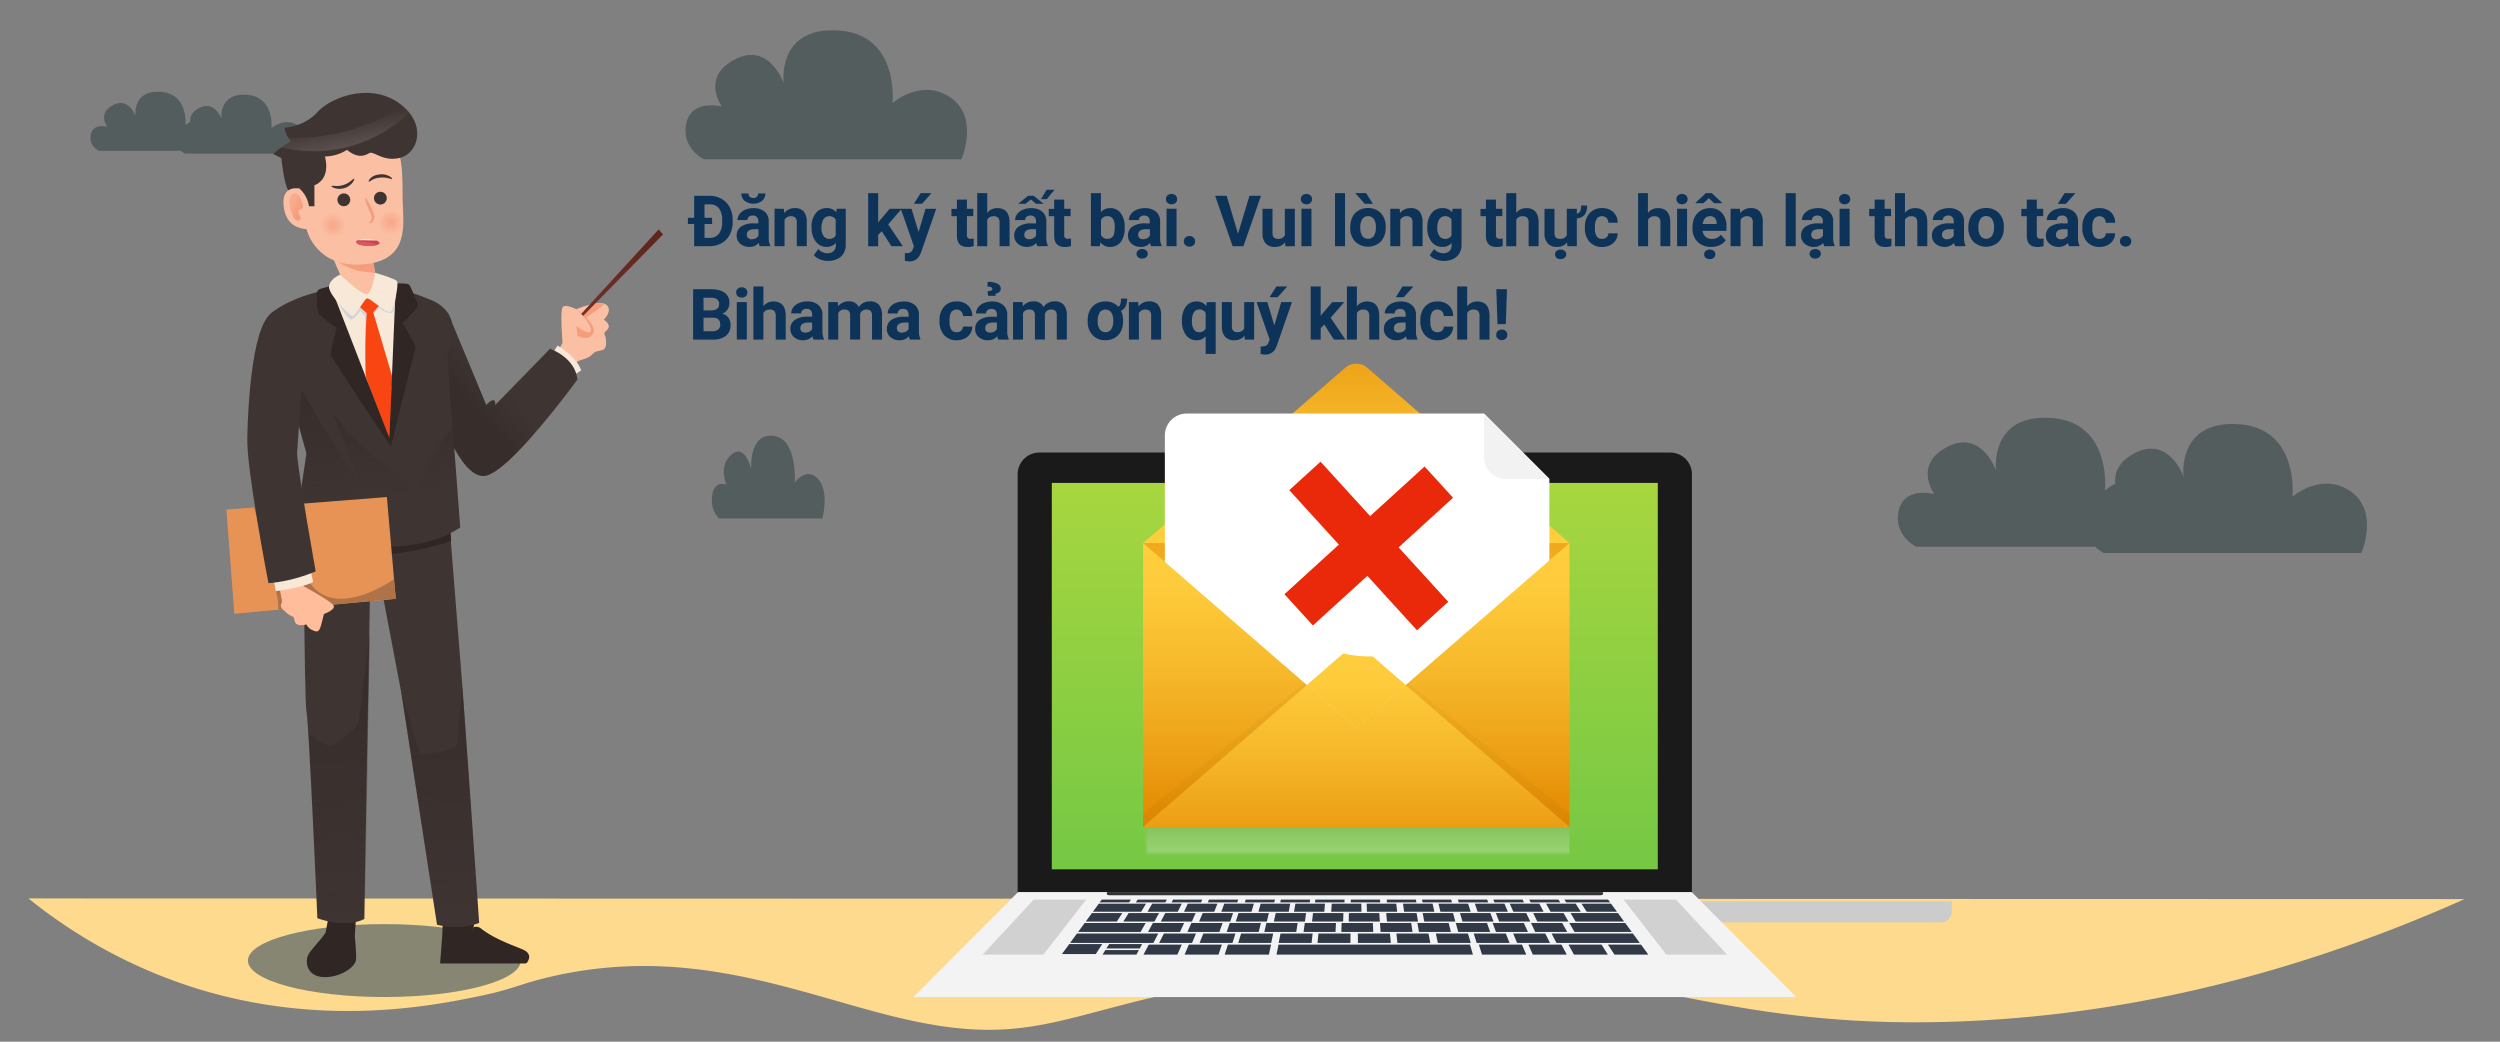 <svg xmlns="http://www.w3.org/2000/svg" xmlns:xlink="http://www.w3.org/1999/xlink" viewBox="0 0 1200 500"><rect x="0" y="0" width="1200" height="500" fill="#808080" stroke="none"/><defs><style>.cls-1{fill:url(#radial-gradient);}.cls-2{isolation:isolate;}.cls-3,.cls-6{fill:#0e3359;}.cls-4{fill:#feda8e;}.cls-5{fill:#545d5e;}.cls-26,.cls-6{opacity:0.5;}.cls-7{fill:#ccc;}.cls-8{fill:#d8d8d8;}.cls-9{fill:#1a1a1a;}.cls-10{fill:url(#åçûìßííûé_ãðàäèåíò_5);}.cls-11{fill:#f3f3f3;}.cls-12{fill:#d1d1d1;}.cls-13{fill:#313946;}.cls-14{fill:#333;}.cls-15{mask:url(#mask);}.cls-16{opacity:0.25;mix-blend-mode:multiply;fill:url(#linear-gradient);}.cls-17{fill:url(#îâûé_îáðàçåö_ãðàäèåíòà_25);}.cls-18{fill:url(#îâûé_îáðàçåö_ãðàäèåíòà_25-2);}.cls-19{fill:#fff;}.cls-20{fill:#f2f2f2;}.cls-21{fill:url(#îâûé_îáðàçåö_ãðàäèåíòà_25-3);}.cls-22{fill:url(#îâûé_îáðàçåö_ãðàäèåíòà_25-4);}.cls-23{fill:url(#îâûé_îáðàçåö_ãðàäèåíòà_25-5);}.cls-24{opacity:0.03;}.cls-25,.cls-26{fill:#f6af33;}.cls-25{opacity:0.4;}.cls-27{fill:#ea290a;}.cls-28{fill:#fbc0a4;}.cls-29{fill:#f8e8d8;}.cls-30{fill:#f69d7d;}.cls-31{fill:url(#linear-gradient-2);}.cls-32{fill:#3e3533;}.cls-33{fill:url(#linear-gradient-3);}.cls-34{fill:#302624;}.cls-35{fill:#330e00;}.cls-36{fill:url(#linear-gradient-4);}.cls-37{fill:url(#linear-gradient-5);}.cls-38{fill:#f84511;}.cls-39{fill:#cb4453;}.cls-40{fill:#dd5664;}.cls-41{fill:url(#radial-gradient-2);}.cls-42{fill:url(#radial-gradient-3);}.cls-43{fill:url(#linear-gradient-6);}.cls-44{fill:url(#linear-gradient-7);}.cls-45{fill:url(#linear-gradient-8);}.cls-46{fill:url(#linear-gradient-9);}.cls-47{fill:#e79355;}.cls-48{fill:#b07347;}.cls-49{fill:#ffbd9b;}</style><radialGradient id="radial-gradient" cx="1644.29" cy="21.3" r="21.27" gradientTransform="matrix(0, -4.74, 3.14, 0, 587.78, 8201.18)" gradientUnits="userSpaceOnUse"><stop offset="0" stop-color="#fff"/><stop offset="0.16" stop-color="#fcfcfc"/><stop offset="0.29" stop-color="#f2f2f2"/><stop offset="0.41" stop-color="#e1e1e1"/><stop offset="0.52" stop-color="#c9c9c9"/><stop offset="0.63" stop-color="#aaa"/><stop offset="0.74" stop-color="#848484"/><stop offset="0.84" stop-color="#575757"/><stop offset="0.94" stop-color="#242424"/><stop offset="1"/></radialGradient><linearGradient id="åçûìßííûé_ãðàäèåíò_5" x1="650.3" y1="233.72" x2="650.3" y2="640.46" gradientUnits="userSpaceOnUse"><stop offset="0" stop-color="#a7d63f"/><stop offset="0.07" stop-color="#9fd440"/><stop offset="1" stop-color="#39b54a"/></linearGradient><mask id="mask" x="548.67" y="389.11" width="207.16" height="39.85" maskUnits="userSpaceOnUse"><rect class="cls-1" x="642.98" y="297.47" width="21.04" height="204.63" transform="matrix(0, -1, 1, 0, 252.72, 1052.67)"/></mask><linearGradient id="linear-gradient" x1="500.8" y1="-244.18" x2="500.8" y2="-207.53" gradientTransform="translate(425.35 -87.9) rotate(89.91)" gradientUnits="userSpaceOnUse"><stop offset="0" stop-color="#71756f"/><stop offset="0.03" stop-color="#828680"/><stop offset="0.1" stop-color="#a3a6a2"/><stop offset="0.18" stop-color="#c0c2bf"/><stop offset="0.27" stop-color="#d7d8d7"/><stop offset="0.37" stop-color="#e9eae9"/><stop offset="0.49" stop-color="#f6f6f6"/><stop offset="0.65" stop-color="#fdfdfd"/><stop offset="1" stop-color="#fff"/></linearGradient><linearGradient id="îâûé_îáðàçåö_ãðàäèåíòà_25" x1="651.01" y1="391.41" x2="651.01" y2="183.8" gradientUnits="userSpaceOnUse"><stop offset="0" stop-color="#ffd03f"/><stop offset="0.2" stop-color="#fdca3a"/><stop offset="0.46" stop-color="#f6b82b"/><stop offset="0.77" stop-color="#eb9c12"/><stop offset="0.9" stop-color="#e58e06"/><stop offset="1" stop-color="#df8800"/></linearGradient><linearGradient id="îâûé_îáðàçåö_ãðàäèåíòà_25-2" x1="651.01" y1="267.71" x2="651.01" y2="132.28" xlink:href="#îâûé_îáðàçåö_ãðàäèåíòà_25"/><linearGradient id="îâûé_îáðàçåö_ãðàäèåíòà_25-3" x1="651.01" y1="255.32" x2="651.01" y2="401.72" xlink:href="#îâûé_îáðàçåö_ãðàäèåíòà_25"/><linearGradient id="îâûé_îáðàçåö_ãðàäèåíòà_25-4" x1="651.01" y1="304.84" x2="651.01" y2="428.22" xlink:href="#îâûé_îáðàçåö_ãðàäèåíòà_25"/><linearGradient id="îâûé_îáðàçåö_ãðàäèåíòà_25-5" x1="651.01" y1="304.84" x2="651.01" y2="428.22" xlink:href="#îâûé_îáðàçåö_ãðàäèåíòà_25"/><linearGradient id="linear-gradient-2" x1="1578.57" y1="130.86" x2="1617.83" y2="130.86" gradientTransform="matrix(-1, 0, 0, 1, 1896.81, 0)" gradientUnits="userSpaceOnUse"><stop offset="0" stop-color="#5c251c"/><stop offset="0.19" stop-color="#61271e"/><stop offset="1" stop-color="#722f27"/></linearGradient><linearGradient id="linear-gradient-3" x1="223.1" y1="191.23" x2="237.24" y2="179.18" gradientUnits="userSpaceOnUse"><stop offset="0" stop-color="#302624" stop-opacity="0.5"/><stop offset="0.24" stop-color="#302624" stop-opacity="0.36"/><stop offset="0.99" stop-color="#302624" stop-opacity="0"/></linearGradient><linearGradient id="linear-gradient-4" x1="175.67" y1="186.62" x2="180.66" y2="244.29" xlink:href="#linear-gradient-3"/><linearGradient id="linear-gradient-5" x1="179.02" y1="149" x2="201.27" y2="209.77" gradientUnits="userSpaceOnUse"><stop offset="0" stop-color="#cfd4d8"/><stop offset="0.33" stop-color="#cfd4d8" stop-opacity="0.63"/><stop offset="0.65" stop-color="#cfd4d8" stop-opacity="0.29"/><stop offset="0.88" stop-color="#cfd4d8" stop-opacity="0.08"/><stop offset="1" stop-color="#cfd4d8" stop-opacity="0"/></linearGradient><radialGradient id="radial-gradient-2" cx="-619.9" cy="167.05" r="6.16" gradientTransform="matrix(-1, 0, 0, 1, -460.13, -59.03)" gradientUnits="userSpaceOnUse"><stop offset="0" stop-color="#f69d7d" stop-opacity="0.7"/><stop offset="0.14" stop-color="#f69d7d" stop-opacity="0.63"/><stop offset="0.42" stop-color="#f69d7d" stop-opacity="0.44"/><stop offset="0.81" stop-color="#f69d7d" stop-opacity="0.15"/><stop offset="1" stop-color="#f69d7d" stop-opacity="0"/></radialGradient><radialGradient id="radial-gradient-3" cx="-647.77" cy="167.05" r="6.16" gradientTransform="matrix(-1, 0, 0, 1, -460.16, -60.28)" xlink:href="#radial-gradient-2"/><linearGradient id="linear-gradient-6" x1="-593.01" y1="100.69" x2="-588.41" y2="98.11" gradientTransform="matrix(-1, 0, 0, 1, -448.37, 0)" gradientUnits="userSpaceOnUse"><stop offset="0" stop-color="#f69d7d"/><stop offset="0.23" stop-color="#f69d7d" stop-opacity="0.93"/><stop offset="0.68" stop-color="#f69d7d" stop-opacity="0.75"/><stop offset="1" stop-color="#f69d7d" stop-opacity="0.6"/></linearGradient><linearGradient id="linear-gradient-7" x1="-323.45" y1="327.34" x2="-325.93" y2="453.23" gradientTransform="matrix(-1, 0, 0, 1, -113.38, 0)" xlink:href="#linear-gradient-3"/><linearGradient id="linear-gradient-8" x1="-276.03" y1="328.27" x2="-278.51" y2="454.17" gradientTransform="matrix(-1, 0, 0, 1, -113.38, 0)" xlink:href="#linear-gradient-3"/><linearGradient id="linear-gradient-9" x1="168.61" y1="76.46" x2="164.78" y2="57.62" gradientUnits="userSpaceOnUse"><stop offset="0" stop-color="#f8e8d8" stop-opacity="0.2"/><stop offset="0.41" stop-color="#f8e8d8" stop-opacity="0.13"/><stop offset="1" stop-color="#f8e8d8" stop-opacity="0"/></linearGradient></defs><title>mail</title><g class="cls-2"><g id="Layer_4" data-name="Layer 4"><path class="cls-3" d="M333.2,118.19V107.53h-3v-3h3V94h7.44a11.3,11.3,0,0,1,5.7,1.44,10,10,0,0,1,3.93,4.08,12.6,12.6,0,0,1,1.41,6v1.11a12.63,12.63,0,0,1-1.39,6,9.93,9.93,0,0,1-3.91,4.07,11.38,11.38,0,0,1-5.69,1.46Zm8.62-10.66h-3.64v6.66h2.41a5.39,5.39,0,0,0,4.5-2,8.79,8.79,0,0,0,1.54-5.57v-1.13A8.76,8.76,0,0,0,345.1,100a5.39,5.39,0,0,0-4.47-1.9h-2.46v6.44h3.64Z"/><path class="cls-3" d="M364.71,118.19a5.33,5.33,0,0,1-.48-1.61,5.81,5.81,0,0,1-4.53,1.94,6.38,6.38,0,0,1-4.37-1.53,4.91,4.91,0,0,1-1.73-3.85,5.08,5.08,0,0,1,2.12-4.38,10.45,10.45,0,0,1,6.12-1.54H364v-1a3,3,0,0,0-.64-2,2.51,2.51,0,0,0-2-.75,2.86,2.86,0,0,0-1.9.58,2,2,0,0,0-.69,1.59H354a4.82,4.82,0,0,1,1-2.89,6.37,6.37,0,0,1,2.72-2.08,9.92,9.92,0,0,1,4-.76,7.84,7.84,0,0,1,5.27,1.67,5.84,5.84,0,0,1,2,4.69V114a8.57,8.57,0,0,0,.71,3.87v.28Zm2.66-25.32a4.45,4.45,0,0,1-1.59,3.56,7.09,7.09,0,0,1-8.32,0,4.44,4.44,0,0,1-1.59-3.57h3.4a2.09,2.09,0,0,0,.62,1.62,2.44,2.44,0,0,0,1.72.57,2.39,2.39,0,0,0,1.69-.57,2.11,2.11,0,0,0,.61-1.62Zm-6.62,22a4.13,4.13,0,0,0,2-.47,3.11,3.11,0,0,0,1.33-1.27V110h-1.79q-3.6,0-3.83,2.49l0,.28a1.92,1.92,0,0,0,.63,1.48A2.45,2.45,0,0,0,360.74,114.85Z"/><path class="cls-3" d="M376.26,100.22l.15,2.08a6.27,6.27,0,0,1,5.16-2.41,5.21,5.21,0,0,1,4.25,1.68,7.83,7.83,0,0,1,1.43,5v11.6h-4.8V106.7a3.11,3.11,0,0,0-.66-2.22,3,3,0,0,0-2.21-.69,3.3,3.3,0,0,0-3,1.73v12.67h-4.8v-18Z"/><path class="cls-3" d="M389.51,109.07a10.52,10.52,0,0,1,2-6.66,6.37,6.37,0,0,1,5.3-2.52,5.59,5.59,0,0,1,4.6,2l.2-1.69h4.35v17.37a7.69,7.69,0,0,1-1.07,4.1,6.88,6.88,0,0,1-3,2.66,10.6,10.6,0,0,1-4.55.91,9.86,9.86,0,0,1-3.85-.79,6.84,6.84,0,0,1-2.84-2l2.13-2.92a5.62,5.62,0,0,0,4.35,2,4.11,4.11,0,0,0,3-1,3.83,3.83,0,0,0,1.06-2.9v-1a5.55,5.55,0,0,1-4.37,1.88,6.36,6.36,0,0,1-5.24-2.53,10.52,10.52,0,0,1-2-6.72Zm4.8.36a6.55,6.55,0,0,0,1,3.83,3.12,3.12,0,0,0,2.69,1.39,3.33,3.33,0,0,0,3.14-1.65v-7.57a3.32,3.32,0,0,0-3.1-1.65,3.13,3.13,0,0,0-2.71,1.41A7.38,7.38,0,0,0,394.31,109.43Z"/><path class="cls-3" d="M423.25,111l-1.73,1.73v5.48h-4.8V92.69h4.8v14.13l.93-1.2,4.6-5.4h5.76l-6.49,7.49,7.06,10.48h-5.51Z"/><path class="cls-3" d="M440.91,111.4l3.32-11.17h5.15L442.16,121l-.4.95a5.48,5.48,0,0,1-5.31,3.52,7.56,7.56,0,0,1-2.12-.32v-3.64l.73,0a4,4,0,0,0,2-.42,2.72,2.72,0,0,0,1.05-1.38l.56-1.48-6.29-18h5.16Zm1-18.71h5.23l-4.6,5.15h-3.9Z"/><path class="cls-3" d="M464.12,95.81v4.42h3.07v3.52h-3.07v9a2.14,2.14,0,0,0,.38,1.43,1.92,1.92,0,0,0,1.46.43,7.59,7.59,0,0,0,1.41-.12v3.64a9.86,9.86,0,0,1-2.91.43q-5,0-5.15-5.1v-9.68H456.7v-3.52h2.62V95.81Z"/><path class="cls-3" d="M473.87,102.18a6,6,0,0,1,4.8-2.29q5.84,0,5.93,6.79v11.5h-4.8V106.82a3.34,3.34,0,0,0-.66-2.28,2.85,2.85,0,0,0-2.21-.74,3.27,3.27,0,0,0-3.05,1.63v12.77h-4.8V92.69h4.8Z"/><path class="cls-3" d="M497.94,118.19a5.31,5.31,0,0,1-.48-1.61,5.81,5.81,0,0,1-4.53,1.94,6.38,6.38,0,0,1-4.37-1.53,4.91,4.91,0,0,1-1.73-3.85,5.08,5.08,0,0,1,2.12-4.38,10.45,10.45,0,0,1,6.12-1.54h2.21v-1a3,3,0,0,0-.64-2,2.51,2.51,0,0,0-2-.75,2.87,2.87,0,0,0-1.9.58,2,2,0,0,0-.69,1.59h-4.8a4.82,4.82,0,0,1,1-2.89,6.37,6.37,0,0,1,2.72-2.08,9.92,9.92,0,0,1,4-.76,7.84,7.84,0,0,1,5.27,1.67,5.84,5.84,0,0,1,2,4.69V114a8.58,8.58,0,0,0,.71,3.87v.28ZM493.46,94h2.71l4.73,3.81h-3.59l-2.51-2.09-2.51,2.09h-3.57Zm.51,20.83a4.13,4.13,0,0,0,2-.47,3.11,3.11,0,0,0,1.33-1.27V110h-1.79q-3.6,0-3.83,2.49l0,.28a1.92,1.92,0,0,0,.63,1.48A2.45,2.45,0,0,0,494,114.85Zm8.4-23.76h3.83l-3.77,4.52h-2.77Z"/><path class="cls-3" d="M510.82,95.81v4.42h3.07v3.52h-3.07v9a2.14,2.14,0,0,0,.38,1.43,1.92,1.92,0,0,0,1.46.43,7.59,7.59,0,0,0,1.41-.12v3.64a9.86,9.86,0,0,1-2.91.43q-5,0-5.15-5.1v-9.68H503.4v-3.52H506V95.81Z"/><path class="cls-3" d="M539.86,109.37A10.88,10.88,0,0,1,538,116.1a6.1,6.1,0,0,1-5.15,2.42,5.61,5.61,0,0,1-4.67-2.24l-.22,1.91h-4.32V92.69h4.8v9.15a5.46,5.46,0,0,1,4.37-1.94,6.16,6.16,0,0,1,5.16,2.42,10.9,10.9,0,0,1,1.87,6.8Zm-4.8-.35a7.15,7.15,0,0,0-.86-4,2.92,2.92,0,0,0-2.57-1.25,3.17,3.17,0,0,0-3.15,1.88v7.09a3.21,3.21,0,0,0,3.19,1.89,3,3,0,0,0,3.05-2.29A11.82,11.82,0,0,0,535.06,109Z"/><path class="cls-3" d="M552.55,118.19a5.31,5.31,0,0,1-.48-1.61,5.81,5.81,0,0,1-4.53,1.94,6.38,6.38,0,0,1-4.37-1.53,4.91,4.91,0,0,1-1.73-3.85,5.08,5.08,0,0,1,2.12-4.38,10.45,10.45,0,0,1,6.12-1.54h2.21v-1a3,3,0,0,0-.64-2,2.51,2.51,0,0,0-2-.75,2.87,2.87,0,0,0-1.9.58,2,2,0,0,0-.69,1.59h-4.8a4.82,4.82,0,0,1,1-2.89,6.37,6.37,0,0,1,2.72-2.08,9.92,9.92,0,0,1,4-.76,7.84,7.84,0,0,1,5.27,1.67,5.84,5.84,0,0,1,2,4.69V114a8.58,8.58,0,0,0,.71,3.87v.28Zm-7,3.62a2.08,2.08,0,0,1,.75-1.64,3.21,3.21,0,0,1,3.87,0,2.08,2.08,0,0,1,.75,1.64,2.12,2.12,0,0,1-.74,1.64,2.81,2.81,0,0,1-2,.66,2.78,2.78,0,0,1-1.94-.66A2.13,2.13,0,0,1,545.51,121.81Zm3.07-7a4.13,4.13,0,0,0,2-.47,3.11,3.11,0,0,0,1.33-1.27V110h-1.79q-3.6,0-3.83,2.49l0,.28a1.92,1.92,0,0,0,.63,1.48A2.45,2.45,0,0,0,548.58,114.85Z"/><path class="cls-3" d="M559.65,95.58a2.37,2.37,0,0,1,.72-1.78,3.11,3.11,0,0,1,3.93,0,2.53,2.53,0,0,1,0,3.57,3.08,3.08,0,0,1-3.9,0A2.35,2.35,0,0,1,559.65,95.58Zm5.1,22.61h-4.81v-18h4.81Z"/><path class="cls-3" d="M568.27,115.83A2.42,2.42,0,0,1,569,114a3,3,0,0,1,3.88,0,2.41,2.41,0,0,1,.77,1.86,2.38,2.38,0,0,1-.76,1.83,3.05,3.05,0,0,1-3.9,0A2.38,2.38,0,0,1,568.27,115.83Z"/><path class="cls-3" d="M594.25,112.19,599.73,94h5.54l-8.42,24.17h-5.2L583.28,94h5.53Z"/><path class="cls-3" d="M616.85,116.36a6,6,0,0,1-4.91,2.16,5.67,5.67,0,0,1-4.41-1.66A7.08,7.08,0,0,1,606,112V100.22h4.8v11.62q0,2.81,2.56,2.81a3.46,3.46,0,0,0,3.35-1.7V100.22h4.81v18H617Z"/><path class="cls-3" d="M624.4,95.58a2.37,2.37,0,0,1,.72-1.78,3.11,3.11,0,0,1,3.93,0,2.53,2.53,0,0,1,0,3.57,3.08,3.08,0,0,1-3.9,0A2.35,2.35,0,0,1,624.4,95.58Zm5.1,22.61h-4.81v-18h4.81Z"/><path class="cls-3" d="M645.62,118.19h-4.81V92.69h4.81Z"/><path class="cls-3" d="M648.14,109a10.65,10.65,0,0,1,1-4.76,7.54,7.54,0,0,1,3-3.24,8.65,8.65,0,0,1,4.49-1.15,8.18,8.18,0,0,1,5.93,2.22,8.93,8.93,0,0,1,2.57,6l0,1.23a9.39,9.39,0,0,1-2.31,6.63,8.94,8.94,0,0,1-12.39,0,9.55,9.55,0,0,1-2.32-6.77ZM659,97.83h-3.93l-4.58-5.15h5.23Zm-6.06,11.55a6.72,6.72,0,0,0,1,3.92,3.46,3.46,0,0,0,5.48,0,7.35,7.35,0,0,0,1-4.28,6.65,6.65,0,0,0-1-3.89,3.18,3.18,0,0,0-2.76-1.38,3.13,3.13,0,0,0-2.72,1.37A7.47,7.47,0,0,0,652.94,109.38Z"/><path class="cls-3" d="M671.85,100.22l.15,2.08a6.27,6.27,0,0,1,5.16-2.41,5.21,5.21,0,0,1,4.25,1.68,7.83,7.83,0,0,1,1.43,5v11.6H678V106.7a3.11,3.11,0,0,0-.66-2.22,3,3,0,0,0-2.21-.69,3.3,3.3,0,0,0-3,1.73v12.67h-4.8v-18Z"/><path class="cls-3" d="M685.1,109.07a10.52,10.52,0,0,1,2-6.66,6.37,6.37,0,0,1,5.3-2.52,5.59,5.59,0,0,1,4.6,2l.2-1.69h4.35v17.37a7.69,7.69,0,0,1-1.07,4.1,6.88,6.88,0,0,1-3,2.66,10.6,10.6,0,0,1-4.55.91,9.86,9.86,0,0,1-3.85-.79,6.84,6.84,0,0,1-2.84-2l2.13-2.92a5.62,5.62,0,0,0,4.35,2,4.11,4.11,0,0,0,3-1,3.83,3.83,0,0,0,1.06-2.9v-1a5.55,5.55,0,0,1-4.37,1.88A6.36,6.36,0,0,1,687.1,116a10.52,10.52,0,0,1-2-6.72Zm4.8.36a6.55,6.55,0,0,0,1,3.83,3.12,3.12,0,0,0,2.69,1.39,3.33,3.33,0,0,0,3.14-1.65v-7.57a3.32,3.32,0,0,0-3.1-1.65,3.13,3.13,0,0,0-2.71,1.41A7.38,7.38,0,0,0,689.9,109.43Z"/><path class="cls-3" d="M718.06,95.81v4.42h3.07v3.52h-3.07v9a2.14,2.14,0,0,0,.38,1.43,1.92,1.92,0,0,0,1.46.43,7.59,7.59,0,0,0,1.41-.12v3.64a9.86,9.86,0,0,1-2.91.43q-5,0-5.15-5.1v-9.68h-2.62v-3.52h2.62V95.81Z"/><path class="cls-3" d="M727.8,102.18a6,6,0,0,1,4.8-2.29q5.84,0,5.93,6.79v11.5h-4.8V106.82a3.34,3.34,0,0,0-.66-2.28,2.85,2.85,0,0,0-2.21-.74,3.27,3.27,0,0,0-3.05,1.63v12.77H723V92.69h4.8Z"/><path class="cls-3" d="M761.79,98.65a7,7,0,0,1-1.19,4.47,5.29,5.29,0,0,1-3.73,1.72v13.35h-4.52l-.13-1.83a6,6,0,0,1-4.91,2.16,5.67,5.67,0,0,1-4.41-1.66,7.08,7.08,0,0,1-1.55-4.86V100.22h4.8v11.62q0,2.81,2.56,2.81a3.46,3.46,0,0,0,3.35-1.7V100.22h4.81v2.31a2.29,2.29,0,0,0,1.58-1,6.18,6.18,0,0,0,.46-2.86Zm-15.37,23.42a2.08,2.08,0,0,1,.75-1.64,3.21,3.21,0,0,1,3.87,0,2.08,2.08,0,0,1,.75,1.64,2.12,2.12,0,0,1-.74,1.64,2.81,2.81,0,0,1-2,.66,2.78,2.78,0,0,1-1.94-.66A2.13,2.13,0,0,1,746.41,122.07Z"/><path class="cls-3" d="M769,114.65a3.15,3.15,0,0,0,2.16-.73A2.56,2.56,0,0,0,772,112h4.5a6.15,6.15,0,0,1-1,3.35,6.57,6.57,0,0,1-2.68,2.36,8.39,8.39,0,0,1-3.76.84,7.8,7.8,0,0,1-6.08-2.45,9.69,9.69,0,0,1-2.22-6.77V109a9.58,9.58,0,0,1,2.21-6.62A7.71,7.71,0,0,1,769,99.89a7.56,7.56,0,0,1,5.4,1.92,6.79,6.79,0,0,1,2.07,5.1H772a3.29,3.29,0,0,0-.86-2.28,3.21,3.21,0,0,0-4.72.35,7.09,7.09,0,0,0-.85,4v.5a7.17,7.17,0,0,0,.85,4A2.92,2.92,0,0,0,769,114.65Z"/><path class="cls-3" d="M791,102.18a6,6,0,0,1,4.8-2.29q5.84,0,5.93,6.79v11.5H797V106.82a3.34,3.34,0,0,0-.66-2.28,2.85,2.85,0,0,0-2.21-.74,3.27,3.27,0,0,0-3.05,1.63v12.77h-4.8V92.69H791Z"/><path class="cls-3" d="M804.67,95.58a2.37,2.37,0,0,1,.72-1.78,3.11,3.11,0,0,1,3.93,0,2.53,2.53,0,0,1,0,3.57,3.08,3.08,0,0,1-3.9,0A2.35,2.35,0,0,1,804.67,95.58Zm5.1,22.61H805v-18h4.81Z"/><path class="cls-3" d="M821.31,118.52a8.82,8.82,0,0,1-6.43-2.42,8.61,8.61,0,0,1-2.48-6.46v-.46a10.85,10.85,0,0,1,1-4.84,7.67,7.67,0,0,1,3-3.29,8.31,8.31,0,0,1,4.37-1.15,7.45,7.45,0,0,1,5.8,2.32,9.44,9.44,0,0,1,2.12,6.59v2H817.25a4.45,4.45,0,0,0,1.4,2.82,4.23,4.23,0,0,0,3,1.06,5.18,5.18,0,0,0,4.33-2l2.36,2.64a7.21,7.21,0,0,1-2.92,2.38A9.6,9.6,0,0,1,821.31,118.52Zm5.3-21.19v.2h-3.82l-2.56-2.41-2.56,2.41h-3.75v-.27l4.91-4.57h2.79Zm-5.84,6.43a3,3,0,0,0-2.32,1,5,5,0,0,0-1.14,2.77H824v-.38a3.57,3.57,0,0,0-.86-2.48A3.09,3.09,0,0,0,820.76,103.76ZM818,122.07a2.08,2.08,0,0,1,.75-1.64,3.21,3.21,0,0,1,3.87,0,2.08,2.08,0,0,1,.75,1.64,2.12,2.12,0,0,1-.74,1.64,2.81,2.81,0,0,1-2,.66,2.78,2.78,0,0,1-1.94-.66A2.13,2.13,0,0,1,818,122.07Z"/><path class="cls-3" d="M835.15,100.22l.15,2.08a6.27,6.27,0,0,1,5.16-2.41,5.21,5.21,0,0,1,4.25,1.68,7.83,7.83,0,0,1,1.43,5v11.6h-4.8V106.7a3.11,3.11,0,0,0-.66-2.22,3,3,0,0,0-2.21-.69,3.3,3.3,0,0,0-3,1.73v12.67h-4.8v-18Z"/><path class="cls-3" d="M861.95,118.19h-4.81V92.69h4.81Z"/><path class="cls-3" d="M875.63,118.19a5.31,5.31,0,0,1-.48-1.61,5.81,5.81,0,0,1-4.53,1.94,6.38,6.38,0,0,1-4.37-1.53,4.91,4.91,0,0,1-1.73-3.85,5.08,5.08,0,0,1,2.12-4.38,10.45,10.45,0,0,1,6.12-1.54h2.21v-1a3,3,0,0,0-.64-2,2.51,2.51,0,0,0-2-.75,2.87,2.87,0,0,0-1.9.58,2,2,0,0,0-.69,1.59h-4.8a4.82,4.82,0,0,1,1-2.89,6.37,6.37,0,0,1,2.72-2.08,9.92,9.92,0,0,1,4-.76,7.84,7.84,0,0,1,5.27,1.67,5.84,5.84,0,0,1,2,4.69V114a8.58,8.58,0,0,0,.71,3.87v.28Zm-7,3.62a2.08,2.08,0,0,1,.75-1.64,3.21,3.21,0,0,1,3.87,0,2.08,2.08,0,0,1,.75,1.64,2.12,2.12,0,0,1-.74,1.64,2.81,2.81,0,0,1-2,.66,2.78,2.78,0,0,1-1.94-.66A2.13,2.13,0,0,1,868.59,121.81Zm3.07-7a4.13,4.13,0,0,0,2-.47,3.11,3.11,0,0,0,1.33-1.27V110h-1.79q-3.6,0-3.83,2.49l0,.28a1.92,1.92,0,0,0,.63,1.48A2.45,2.45,0,0,0,871.66,114.85Z"/><path class="cls-3" d="M882.74,95.58a2.37,2.37,0,0,1,.72-1.78,3.11,3.11,0,0,1,3.93,0,2.53,2.53,0,0,1,0,3.57,3.08,3.08,0,0,1-3.9,0A2.35,2.35,0,0,1,882.74,95.58Zm5.1,22.61H883v-18h4.81Z"/><path class="cls-3" d="M904.63,95.81v4.42h3.07v3.52h-3.07v9a2.14,2.14,0,0,0,.38,1.43,1.92,1.92,0,0,0,1.46.43,7.59,7.59,0,0,0,1.41-.12v3.64a9.86,9.86,0,0,1-2.91.43q-5,0-5.15-5.1v-9.68h-2.62v-3.52h2.62V95.81Z"/><path class="cls-3" d="M914.38,102.18a6,6,0,0,1,4.8-2.29q5.84,0,5.93,6.79v11.5h-4.8V106.82a3.34,3.34,0,0,0-.66-2.28,2.85,2.85,0,0,0-2.21-.74,3.27,3.27,0,0,0-3.05,1.63v12.77h-4.8V92.69h4.8Z"/><path class="cls-3" d="M938.45,118.19a5.31,5.31,0,0,1-.48-1.61,5.81,5.81,0,0,1-4.53,1.94,6.38,6.38,0,0,1-4.37-1.53,4.91,4.91,0,0,1-1.73-3.85,5.08,5.08,0,0,1,2.12-4.38,10.45,10.45,0,0,1,6.12-1.54h2.21v-1a3,3,0,0,0-.64-2,2.51,2.51,0,0,0-2-.75,2.87,2.87,0,0,0-1.9.58,2,2,0,0,0-.69,1.59h-4.8a4.82,4.82,0,0,1,1-2.89,6.37,6.37,0,0,1,2.72-2.08,9.92,9.92,0,0,1,4-.76,7.84,7.84,0,0,1,5.27,1.67,5.84,5.84,0,0,1,2,4.69V114a8.58,8.58,0,0,0,.71,3.87v.28Zm-4-3.34a4.13,4.13,0,0,0,2-.47,3.11,3.11,0,0,0,1.33-1.27V110H936q-3.6,0-3.83,2.49l0,.28a1.92,1.92,0,0,0,.63,1.48A2.45,2.45,0,0,0,934.48,114.85Z"/><path class="cls-3" d="M944.84,109a10.65,10.65,0,0,1,1-4.76,7.54,7.54,0,0,1,3-3.24,8.65,8.65,0,0,1,4.49-1.15,8.18,8.18,0,0,1,5.93,2.22,8.93,8.93,0,0,1,2.57,6l0,1.23a9.39,9.39,0,0,1-2.31,6.63,8.94,8.94,0,0,1-12.39,0,9.55,9.55,0,0,1-2.32-6.77Zm4.8.34a6.72,6.72,0,0,0,1,3.92,3.46,3.46,0,0,0,5.48,0,7.35,7.35,0,0,0,1-4.28,6.65,6.65,0,0,0-1-3.89,3.18,3.18,0,0,0-2.76-1.38,3.13,3.13,0,0,0-2.72,1.37A7.47,7.47,0,0,0,949.64,109.38Z"/><path class="cls-3" d="M977.67,95.81v4.42h3.07v3.52h-3.07v9a2.14,2.14,0,0,0,.38,1.43,1.92,1.92,0,0,0,1.46.43,7.59,7.59,0,0,0,1.41-.12v3.64a9.86,9.86,0,0,1-2.91.43q-5,0-5.15-5.1v-9.68h-2.62v-3.52h2.62V95.81Z"/><path class="cls-3" d="M993.14,118.19a5.31,5.31,0,0,1-.48-1.61,5.81,5.81,0,0,1-4.53,1.94,6.38,6.38,0,0,1-4.37-1.53,4.91,4.91,0,0,1-1.73-3.85,5.08,5.08,0,0,1,2.12-4.38,10.45,10.45,0,0,1,6.12-1.54h2.21v-1a3,3,0,0,0-.64-2,2.51,2.51,0,0,0-2-.75,2.87,2.87,0,0,0-1.9.58,2,2,0,0,0-.69,1.59h-4.8a4.82,4.82,0,0,1,1-2.89,6.37,6.37,0,0,1,2.72-2.08,9.92,9.92,0,0,1,4-.76,7.84,7.84,0,0,1,5.27,1.67,5.84,5.84,0,0,1,2,4.69V114a8.58,8.58,0,0,0,.71,3.87v.28Zm-4-3.34a4.13,4.13,0,0,0,2-.47,3.11,3.11,0,0,0,1.33-1.27V110h-1.79q-3.6,0-3.83,2.49l0,.28a1.92,1.92,0,0,0,.63,1.48A2.45,2.45,0,0,0,989.17,114.85ZM991,92.69h5.23l-4.6,5.15h-3.9Z"/><path class="cls-3" d="M1007.75,114.65a3.15,3.15,0,0,0,2.16-.73,2.56,2.56,0,0,0,.86-1.94h4.5a6.15,6.15,0,0,1-1,3.35,6.57,6.57,0,0,1-2.68,2.36,8.39,8.39,0,0,1-3.76.84,7.8,7.8,0,0,1-6.08-2.45,9.69,9.69,0,0,1-2.22-6.77V109a9.58,9.58,0,0,1,2.21-6.62,7.71,7.71,0,0,1,6.06-2.47,7.56,7.56,0,0,1,5.4,1.92,6.79,6.79,0,0,1,2.07,5.1h-4.5a3.29,3.29,0,0,0-.86-2.28,3.21,3.21,0,0,0-4.72.35,7.09,7.09,0,0,0-.85,4v.5a7.17,7.17,0,0,0,.85,4A2.92,2.92,0,0,0,1007.75,114.65Z"/><path class="cls-3" d="M1017.58,115.83a2.42,2.42,0,0,1,.77-1.86,3,3,0,0,1,3.88,0,2.41,2.41,0,0,1,.77,1.86,2.38,2.38,0,0,1-.76,1.83,3.05,3.05,0,0,1-3.9,0A2.38,2.38,0,0,1,1017.58,115.83Z"/><path class="cls-3" d="M332.7,163V138.82h8.47q4.4,0,6.67,1.69a5.76,5.76,0,0,1,2.27,4.94,5.47,5.47,0,0,1-.91,3.13,5.27,5.27,0,0,1-2.54,2,5.11,5.11,0,0,1,2.93,1.88,5.55,5.55,0,0,1,1.07,3.45,6.38,6.38,0,0,1-2.22,5.28A10,10,0,0,1,342.1,163Zm5-14h3.69q3.77-.07,3.77-3a2.78,2.78,0,0,0-1-2.37,5,5,0,0,0-3-.72h-3.49Zm0,3.52V159h4.27a4.12,4.12,0,0,0,2.75-.84,2.88,2.88,0,0,0,1-2.32q0-3.32-3.44-3.37Z"/><path class="cls-3" d="M353.37,140.38a2.36,2.36,0,0,1,.72-1.78,3.11,3.11,0,0,1,3.93,0,2.54,2.54,0,0,1,0,3.57,3.08,3.08,0,0,1-3.9,0A2.35,2.35,0,0,1,353.37,140.38Zm5.1,22.61h-4.81V145h4.81Z"/><path class="cls-3" d="M366.42,147a6,6,0,0,1,4.8-2.29q5.84,0,5.93,6.79V163h-4.8V151.62a3.34,3.34,0,0,0-.66-2.28,2.85,2.85,0,0,0-2.21-.74,3.27,3.27,0,0,0-3.05,1.63V163h-4.8v-25.5h4.8Z"/><path class="cls-3" d="M390.49,163a5.32,5.32,0,0,1-.48-1.61,5.81,5.81,0,0,1-4.53,1.94,6.38,6.38,0,0,1-4.37-1.53,4.91,4.91,0,0,1-1.73-3.85,5.08,5.08,0,0,1,2.12-4.38A10.45,10.45,0,0,1,387.6,152h2.21v-1a3,3,0,0,0-.64-2,2.51,2.51,0,0,0-2-.75,2.87,2.87,0,0,0-1.9.58,2,2,0,0,0-.69,1.59h-4.8a4.82,4.82,0,0,1,1-2.89,6.37,6.37,0,0,1,2.72-2.08,9.92,9.92,0,0,1,4-.76,7.84,7.84,0,0,1,5.27,1.67,5.84,5.84,0,0,1,2,4.69v7.79a8.58,8.58,0,0,0,.71,3.87V163Zm-4-3.34a4.13,4.13,0,0,0,2-.47,3.11,3.11,0,0,0,1.33-1.27v-3.09H388q-3.6,0-3.83,2.49l0,.28a1.92,1.92,0,0,0,.63,1.48A2.45,2.45,0,0,0,386.52,159.65Z"/><path class="cls-3" d="M402.13,145l.15,2a6.31,6.31,0,0,1,5.16-2.34,4.79,4.79,0,0,1,4.76,2.74,6.17,6.17,0,0,1,5.4-2.74,5.36,5.36,0,0,1,4.35,1.7,7.82,7.82,0,0,1,1.43,5.12V163h-4.81V151.53a3.42,3.42,0,0,0-.6-2.23,2.65,2.65,0,0,0-2.11-.71,3,3,0,0,0-3,2.06l0,12.33h-4.8V151.55a3.38,3.38,0,0,0-.61-2.26,2.67,2.67,0,0,0-2.09-.7,3.11,3.11,0,0,0-3,1.69V163h-4.8V145Z"/><path class="cls-3" d="M436.79,163a5.32,5.32,0,0,1-.48-1.61,5.81,5.81,0,0,1-4.53,1.94,6.38,6.38,0,0,1-4.37-1.53,4.91,4.91,0,0,1-1.73-3.85,5.08,5.08,0,0,1,2.12-4.38,10.45,10.45,0,0,1,6.12-1.54h2.21v-1a3,3,0,0,0-.64-2,2.51,2.51,0,0,0-2-.75,2.87,2.87,0,0,0-1.9.58,2,2,0,0,0-.69,1.59h-4.8a4.82,4.82,0,0,1,1-2.89,6.37,6.37,0,0,1,2.72-2.08,9.92,9.92,0,0,1,4-.76,7.84,7.84,0,0,1,5.27,1.67,5.84,5.84,0,0,1,2,4.69v7.79a8.58,8.58,0,0,0,.71,3.87V163Zm-4-3.34a4.13,4.13,0,0,0,2-.47,3.11,3.11,0,0,0,1.33-1.27v-3.09h-1.79q-3.6,0-3.83,2.49l0,.28a1.92,1.92,0,0,0,.63,1.48A2.45,2.45,0,0,0,432.83,159.65Z"/><path class="cls-3" d="M459.19,159.45a3.15,3.15,0,0,0,2.16-.73,2.56,2.56,0,0,0,.86-1.94h4.5a6.15,6.15,0,0,1-1,3.35,6.59,6.59,0,0,1-2.68,2.36,8.39,8.39,0,0,1-3.76.84,7.8,7.8,0,0,1-6.08-2.45,9.69,9.69,0,0,1-2.22-6.77v-.32a9.58,9.58,0,0,1,2.21-6.62,7.71,7.71,0,0,1,6.06-2.47,7.56,7.56,0,0,1,5.4,1.92,6.79,6.79,0,0,1,2.07,5.1h-4.5a3.29,3.29,0,0,0-.86-2.28,3.21,3.21,0,0,0-4.72.35,7.09,7.09,0,0,0-.85,4v.5a7.17,7.17,0,0,0,.85,4A2.92,2.92,0,0,0,459.19,159.45Z"/><path class="cls-3" d="M479.18,163a5.32,5.32,0,0,1-.48-1.61,5.81,5.81,0,0,1-4.53,1.94,6.38,6.38,0,0,1-4.37-1.53,4.91,4.91,0,0,1-1.73-3.85,5.08,5.08,0,0,1,2.12-4.38,10.45,10.45,0,0,1,6.12-1.54h2.21v-1a3,3,0,0,0-.64-2,2.51,2.51,0,0,0-2-.75,2.87,2.87,0,0,0-1.9.58,2,2,0,0,0-.69,1.59h-4.8a4.82,4.82,0,0,1,1-2.89,6.37,6.37,0,0,1,2.72-2.08,9.92,9.92,0,0,1,4-.76,7.84,7.84,0,0,1,5.27,1.67,5.84,5.84,0,0,1,2,4.69v7.79a8.58,8.58,0,0,0,.71,3.87V163Zm-4-3.34a4.13,4.13,0,0,0,2-.47,3.11,3.11,0,0,0,1.33-1.27v-3.09h-1.79q-3.6,0-3.83,2.49l0,.28a1.92,1.92,0,0,0,.63,1.48A2.45,2.45,0,0,0,475.21,159.65ZM474.27,142l-.25-2.22a5.36,5.36,0,0,0,1.75-.31.8.8,0,0,0,.54-.77q0-1.15-2.36-1.15l.12-2.24a10.12,10.12,0,0,1,4.71.86,2.63,2.63,0,0,1,1.58,2.37,2.07,2.07,0,0,1-.68,1.6,3.32,3.32,0,0,1-1.81.79V142Z"/><path class="cls-3" d="M490.82,145l.15,2a6.31,6.31,0,0,1,5.16-2.34,4.79,4.79,0,0,1,4.76,2.74,6.17,6.17,0,0,1,5.4-2.74,5.36,5.36,0,0,1,4.35,1.7,7.82,7.82,0,0,1,1.43,5.12V163h-4.81V151.53a3.42,3.42,0,0,0-.6-2.23,2.65,2.65,0,0,0-2.11-.71,3,3,0,0,0-3,2.06l0,12.33h-4.8V151.55a3.38,3.38,0,0,0-.61-2.26,2.67,2.67,0,0,0-2.09-.7,3.11,3.11,0,0,0-3,1.69V163h-4.8V145Z"/><path class="cls-3" d="M522.08,153.84a10.62,10.62,0,0,1,1-4.78,7.52,7.52,0,0,1,3-3.23,8.71,8.71,0,0,1,4.48-1.14,8,8,0,0,1,6.26,2.57,2.39,2.39,0,0,0,1-1.49,9.65,9.65,0,0,0,.27-2.43h2.92q0,4.52-2.94,5.84a10.61,10.61,0,0,1,1,4.65v.35a10.61,10.61,0,0,1-1,4.78,7.51,7.51,0,0,1-3,3.22,8.68,8.68,0,0,1-4.49,1.13,8.15,8.15,0,0,1-6-2.31,9,9,0,0,1-2.49-6.23Zm4.81.34a6.72,6.72,0,0,0,1,3.92,3.45,3.45,0,0,0,5.48,0,7.46,7.46,0,0,0,1-4.27,6.74,6.74,0,0,0-1-3.88,3.41,3.41,0,0,0-5.48,0A7.47,7.47,0,0,0,526.89,154.18Z"/><path class="cls-3" d="M546.35,145l.15,2.08a6.27,6.27,0,0,1,5.16-2.41,5.21,5.21,0,0,1,4.25,1.68,7.83,7.83,0,0,1,1.43,5V163h-4.8V151.5a3.11,3.11,0,0,0-.66-2.22,3,3,0,0,0-2.21-.69,3.3,3.3,0,0,0-3,1.73V163h-4.8V145Z"/><path class="cls-3" d="M567.34,153.84a10.73,10.73,0,0,1,1.88-6.69,6.16,6.16,0,0,1,5.17-2.46,5.52,5.52,0,0,1,4.6,2.21l.32-1.88h4.22v24.87h-4.81v-8.45a5.53,5.53,0,0,1-4.35,1.88,6.11,6.11,0,0,1-5.11-2.49A11.26,11.26,0,0,1,567.34,153.84Zm4.8.34a7,7,0,0,0,.91,3.92,2.89,2.89,0,0,0,2.55,1.35,3.23,3.23,0,0,0,3.12-1.76v-7.43a3.2,3.2,0,0,0-3.09-1.7,2.93,2.93,0,0,0-2.57,1.35A7.79,7.79,0,0,0,572.14,154.18Z"/><path class="cls-3" d="M597.37,161.16a6,6,0,0,1-4.91,2.16,5.67,5.67,0,0,1-4.41-1.66,7.08,7.08,0,0,1-1.55-4.86V145h4.8v11.62q0,2.81,2.56,2.81a3.46,3.46,0,0,0,3.35-1.7V145H602v18H597.5Z"/><path class="cls-3" d="M611.67,156.2,615,145h5.15l-7.22,20.75-.4.95a5.48,5.48,0,0,1-5.31,3.52,7.56,7.56,0,0,1-2.12-.32v-3.64l.73,0a4,4,0,0,0,2-.42,2.72,2.72,0,0,0,1.05-1.38l.56-1.48-6.29-18h5.16Zm1-18.71h5.23l-4.6,5.15h-3.9Z"/><path class="cls-3" d="M635.66,155.78l-1.73,1.73V163h-4.8v-25.5h4.8v14.13l.93-1.2,4.6-5.4h5.76l-6.49,7.49L645.78,163h-5.51Z"/><path class="cls-3" d="M651.3,147a6,6,0,0,1,4.8-2.29q5.84,0,5.93,6.79V163h-4.8V151.62a3.34,3.34,0,0,0-.66-2.28,2.85,2.85,0,0,0-2.21-.74,3.27,3.27,0,0,0-3.05,1.63V163h-4.8v-25.5h4.8Z"/><path class="cls-3" d="M675.37,163a5.32,5.32,0,0,1-.48-1.61,5.81,5.81,0,0,1-4.53,1.94,6.38,6.38,0,0,1-4.37-1.53,4.91,4.91,0,0,1-1.73-3.85,5.08,5.08,0,0,1,2.12-4.38,10.45,10.45,0,0,1,6.12-1.54h2.21v-1a3,3,0,0,0-.64-2,2.51,2.51,0,0,0-2-.75,2.87,2.87,0,0,0-1.9.58,2,2,0,0,0-.69,1.59h-4.8a4.82,4.82,0,0,1,1-2.89,6.37,6.37,0,0,1,2.72-2.08,9.92,9.92,0,0,1,4-.76,7.84,7.84,0,0,1,5.27,1.67,5.84,5.84,0,0,1,2,4.69v7.79a8.58,8.58,0,0,0,.71,3.87V163Zm-4-3.34a4.13,4.13,0,0,0,2-.47,3.11,3.11,0,0,0,1.33-1.27v-3.09H672.9q-3.6,0-3.83,2.49l0,.28a1.92,1.92,0,0,0,.63,1.48A2.45,2.45,0,0,0,671.4,159.65Zm1.83-22.16h5.23l-4.6,5.15H670Z"/><path class="cls-3" d="M690,159.45a3.15,3.15,0,0,0,2.16-.73,2.56,2.56,0,0,0,.86-1.94h4.5a6.15,6.15,0,0,1-1,3.35,6.59,6.59,0,0,1-2.68,2.36,8.39,8.39,0,0,1-3.76.84,7.8,7.8,0,0,1-6.08-2.45,9.69,9.69,0,0,1-2.22-6.77v-.32a9.58,9.58,0,0,1,2.21-6.62,7.71,7.71,0,0,1,6.06-2.47,7.56,7.56,0,0,1,5.4,1.92,6.79,6.79,0,0,1,2.07,5.1H693a3.29,3.29,0,0,0-.86-2.28,3.21,3.21,0,0,0-4.72.35,7.09,7.09,0,0,0-.85,4v.5a7.17,7.17,0,0,0,.85,4A2.92,2.92,0,0,0,690,159.45Z"/><path class="cls-3" d="M704.24,147a6,6,0,0,1,4.8-2.29q5.84,0,5.93,6.79V163h-4.8V151.62a3.34,3.34,0,0,0-.66-2.28,2.85,2.85,0,0,0-2.21-.74,3.27,3.27,0,0,0-3.05,1.63V163h-4.8v-25.5h4.8Z"/><path class="cls-3" d="M720.79,158.19a2.69,2.69,0,0,1,2,.71,2.6,2.6,0,0,1,0,3.64,3,3,0,0,1-3.88,0,2.41,2.41,0,0,1-.74-1.81,2.44,2.44,0,0,1,.74-1.82A2.65,2.65,0,0,1,720.79,158.19Zm2-2.62h-4l-.56-16.75h5.11Z"/><path class="cls-4" d="M1183,431.57,13.67,431.24a244.32,244.32,0,0,0,80,43C153.5,493,205.29,483.16,228,478.57c18.85-3.81,20.7-6.09,36-9.67,71-16.59,124.62,10.81,175.35,21.38,68.19,14.21,78.79-12.91,188.65-23.71,146.77-14.43,179.63,28.88,313.06,23.71C999.47,488,1082.79,476.25,1183,431.57Z"/><path class="cls-5" d="M337.85,76.44H461.5s8.71-20-5.22-29.61-27.87,2.61-27.87,2.61,3.48-33.09-26.12-34.83-26.12,25.25-26.12,25.25-7-20-23.51-11.32-6.1,22.64-6.1,22.64-15.67-4.35-17.42,9.58C327.79,71.6,337.85,76.44,337.85,76.44Z"/><path class="cls-5" d="M345.23,248.88h49.53s3.49-12.88-2.09-19-11.16,1.68-11.16,1.68,1.4-21.27-10.46-22.39-10.46,16.23-10.46,16.23-2.79-12.88-9.42-7.28-2.44,14.56-2.44,14.56-6.28-2.8-7,6.16C341.2,245.77,345.23,248.88,345.23,248.88Z"/><path class="cls-5" d="M1128.24,235.83c-13.93-9.58-27.87,2.61-27.87,2.61s3.48-33.09-26.12-34.83-26.12,25.25-26.12,25.25-7-20-23.51-11.32c-8.3,4.37-9.8,10-9.25,14.63a27.9,27.9,0,0,0-5,3.27s3.48-33.09-26.12-34.83-26.12,25.25-26.12,25.25-7-20-23.51-11.32-6.1,22.64-6.1,22.64-15.67-4.35-17.42,9.58c-1.35,10.83,8.71,15.67,8.71,15.67h85.89a17.67,17.67,0,0,0,4.1,3h123.65S1142.17,245.41,1128.24,235.83Z"/><path class="cls-5" d="M143.08,60.29c-6.38-4.39-12.77,1.2-12.77,1.2s1.6-15.16-12-16-12,11.57-12,11.57-3.19-9.18-10.77-5.19c-3.8,2-4.49,4.6-4.24,6.7a12.78,12.78,0,0,0-2.29,1.5s1.6-15.16-12-16-12,11.57-12,11.57-3.19-9.18-10.77-5.19-2.79,10.38-2.79,10.38-7.18-2-8,4.39c-.62,5,4,7.18,4,7.18H86.93a8.1,8.1,0,0,0,1.88,1.37h56.67S149.47,64.68,143.08,60.29Z"/><ellipse class="cls-6" cx="184.5" cy="461.07" rx="65.5" ry="17.5"/><path class="cls-7" d="M936.8,437.72a5,5,0,0,1-5,5H508.85a5,5,0,0,1-5-5v-5.1h433Z"/><path class="cls-7" d="M745.28,432.59a2.52,2.52,0,0,1-2.52,2.52H697.85a2.52,2.52,0,0,1-2.52-2.52v-1h50Z"/><path class="cls-8" d="M676.06,417.49a6.21,6.21,0,0,1,6-4.46h76.49a6.21,6.21,0,0,1,6,4.46l1.46,6.78c.59,2.72-1.37,5-4.38,5H679c-3,0-5-2.26-4.38-5Z"/><path class="cls-9" d="M498.91,217.22H801.69a10.44,10.44,0,0,1,10.44,10.44v204.2H488.47V227.66A10.44,10.44,0,0,1,498.91,217.22Z"/><polygon class="cls-10" points="795.74 403.84 795.74 417.27 504.87 417.27 504.87 403.84 504.87 231.8 795.74 231.8 795.74 403.84"/><polygon class="cls-11" points="812 428.18 862.2 478.6 438.49 478.6 488.68 428.18 812 428.18"/><polygon class="cls-12" points="829 458.21 799.84 458.21 779.32 431.8 804.47 431.8 829 458.21"/><polygon class="cls-12" points="521.37 431.8 500.84 458.21 471.69 458.21 496.21 431.8 521.37 431.8"/><polygon class="cls-13" points="791.2 458.21 774.93 458.21 771.82 453.4 787.68 453.4 791.2 458.21"/><polygon class="cls-13" points="776.12 437.62 761.6 437.62 759.11 433.77 773.31 433.77 776.12 437.62"/><polygon class="cls-13" points="772.85 433.14 751.75 433.14 750.93 431.8 771.86 431.8 772.85 433.14"/><polygon class="cls-13" points="748.87 433.14 734.72 433.14 734.04 431.8 748.07 431.8 748.87 433.14"/><polygon class="cls-13" points="731.49 433.14 717.34 433.14 716.8 431.8 730.84 431.8 731.49 433.14"/><polygon class="cls-13" points="714.33 433.14 700.18 433.14 699.78 431.8 713.82 431.8 714.33 433.14"/><polygon class="cls-13" points="696.96 433.14 682.81 433.14 682.55 431.8 696.58 431.8 696.96 433.14"/><polygon class="cls-13" points="679.88 433.14 665.73 433.14 665.61 431.8 679.64 431.8 679.88 433.14"/><polygon class="cls-13" points="662.41 431.8 662.5 433.14 648.36 433.14 648.37 431.8 662.41 431.8"/><polygon class="cls-13" points="645.39 431.8 645.35 433.14 631.2 433.14 631.36 431.8 645.39 431.8"/><polygon class="cls-13" points="628.85 431.8 628.67 433.14 614.53 433.14 614.81 431.8 628.85 431.8"/><polygon class="cls-13" points="611.98 431.8 611.67 433.14 597.52 433.14 597.95 431.8 611.98 431.8"/><polygon class="cls-13" points="594.35 431.8 593.89 433.14 579.75 433.14 580.31 431.8 594.35 431.8"/><polygon class="cls-13" points="577.11 431.8 576.52 433.14 562.37 433.14 563.08 431.8 577.11 431.8"/><polygon class="cls-13" points="560.09 431.8 559.36 433.14 545.22 433.14 546.06 431.8 560.09 431.8"/><polygon class="cls-13" points="542.86 431.8 541.99 433.14 527.84 433.14 528.82 431.8 542.86 431.8"/><polygon class="cls-13" points="783.24 447.33 755.76 447.33 753.27 443.05 780.1 443.05 783.24 447.33"/><polygon class="cls-13" points="779.58 442.34 756.3 442.34 753.87 438.28 776.61 438.28 779.58 442.34"/><polygon class="cls-13" points="787.1 452.61 747.11 452.61 744.76 448.08 783.78 448.08 787.1 452.61"/><polygon class="cls-13" points="549.92 443.05 547.49 447.33 517.5 447.33 520.63 443.05 549.92 443.05"/><polygon class="cls-13" points="555.97 448.08 553.62 452.61 513.63 452.61 516.95 448.08 555.97 448.08"/><polygon class="cls-13" points="771.76 458.21 755.49 458.21 752.86 453.4 768.73 453.4 771.76 458.21"/><polygon class="cls-13" points="744 452.61 728.21 452.61 726.32 448.08 741.73 448.08 744 452.61"/><polygon class="cls-13" points="724.6 452.61 708.81 452.61 707.39 448.08 722.8 448.08 724.6 452.61"/><polygon class="cls-13" points="705.96 452.61 690.16 452.61 689.2 448.08 704.61 448.08 705.96 452.61"/><polygon class="cls-13" points="686.56 452.61 670.76 452.61 670.27 448.08 685.68 448.08 686.56 452.61"/><polygon class="cls-13" points="667.6 452.61 651.81 452.61 651.77 448.08 667.18 448.08 667.6 452.61"/><polygon class="cls-13" points="648.25 448.08 648.2 452.61 632.41 452.61 632.84 448.08 648.25 448.08"/><polygon class="cls-13" points="630.06 448.08 629.56 452.61 613.76 452.61 614.65 448.08 630.06 448.08"/><polygon class="cls-13" points="611.13 448.08 610.16 452.61 594.36 452.61 595.72 448.08 611.13 448.08"/><polygon class="cls-13" points="593.02 448.08 591.59 452.61 575.79 452.61 577.61 448.08 593.02 448.08"/><polygon class="cls-13" points="574.09 448.08 572.19 452.61 556.39 452.61 558.68 448.08 574.09 448.08"/><polygon class="cls-13" points="752.27 447.33 736.92 447.33 734.87 443.05 749.86 443.05 752.27 447.33"/><polygon class="cls-13" points="733.41 447.33 718.07 447.33 716.47 443.05 731.45 443.05 733.41 447.33"/><polygon class="cls-13" points="715.3 447.33 699.95 447.33 698.78 443.05 713.76 443.05 715.3 447.33"/><polygon class="cls-13" points="696.45 447.33 681.1 447.33 680.37 443.05 695.36 443.05 696.45 447.33"/><polygon class="cls-13" points="678.02 447.33 662.68 447.33 662.39 443.05 677.37 443.05 678.02 447.33"/><polygon class="cls-13" points="658.97 443.05 659.17 447.33 643.83 447.33 643.98 443.05 658.97 443.05"/><polygon class="cls-13" points="641.27 443.05 641.05 447.33 625.71 447.33 626.29 443.05 641.27 443.05"/><polygon class="cls-13" points="622.87 443.05 622.2 447.33 606.86 447.33 607.88 443.05 622.87 443.05"/><polygon class="cls-13" points="605.25 443.05 604.16 447.33 588.81 447.33 590.27 443.05 605.25 443.05"/><polygon class="cls-13" points="586.85 443.05 585.31 447.33 569.96 447.33 571.86 443.05 586.85 443.05"/><polygon class="cls-13" points="568.38 443.05 566.4 447.33 551.05 447.33 553.4 443.05 568.38 443.05"/><polygon class="cls-13" points="752.86 442.34 737.93 442.34 735.92 438.28 750.51 438.28 752.86 442.34"/><polygon class="cls-13" points="734.53 442.34 719.6 442.34 718.01 438.28 732.59 438.28 734.53 442.34"/><polygon class="cls-13" points="716.91 442.34 701.98 442.34 700.79 438.28 715.38 438.28 716.91 442.34"/><polygon class="cls-13" points="698.57 442.34 683.65 442.34 682.88 438.28 697.47 438.28 698.57 442.34"/><polygon class="cls-13" points="680.66 442.34 665.74 442.34 665.38 438.28 679.97 438.28 680.66 442.34"/><polygon class="cls-13" points="662.05 438.28 662.33 442.34 647.4 442.34 647.47 438.28 662.05 438.28"/><polygon class="cls-13" points="644.84 438.28 644.71 442.34 629.78 442.34 630.25 438.28 644.84 438.28"/><polygon class="cls-13" points="626.92 438.28 626.37 442.34 611.45 442.34 612.34 438.28 626.92 438.28"/><polygon class="cls-13" points="609.06 438.28 608.09 442.34 593.16 442.34 594.48 438.28 609.06 438.28"/><polygon class="cls-13" points="591.87 438.28 590.5 442.34 575.57 442.34 577.29 438.28 591.87 438.28"/><polygon class="cls-13" points="573.9 438.28 572.11 442.34 557.18 442.34 559.32 438.28 573.9 438.28"/><polygon class="cls-13" points="556.34 438.28 554.12 442.34 539.2 442.34 541.75 438.28 556.34 438.28"/><polygon class="cls-13" points="538.7 438.28 536.08 442.34 521.15 442.34 524.12 438.28 538.7 438.28"/><polygon class="cls-13" points="758.76 437.62 744.24 437.62 742.14 433.77 756.34 433.77 758.76 437.62"/><polygon class="cls-13" points="740.92 437.62 726.39 437.62 724.69 433.77 738.89 433.77 740.92 437.62"/><polygon class="cls-13" points="723.77 437.62 709.25 437.62 707.93 433.77 722.13 433.77 723.77 437.62"/><polygon class="cls-13" points="705.93 437.62 691.4 437.62 690.48 433.77 704.69 433.77 705.93 437.62"/><polygon class="cls-13" points="688.5 437.62 673.97 437.62 673.44 433.77 687.64 433.77 688.5 437.62"/><polygon class="cls-13" points="670.65 437.62 656.13 437.62 656 433.77 670.2 433.77 670.65 437.62"/><polygon class="cls-13" points="653.43 433.77 653.5 437.62 638.98 437.62 639.23 433.77 653.43 433.77"/><polygon class="cls-13" points="635.99 433.77 635.66 437.62 621.13 437.62 621.79 433.77 635.99 433.77"/><polygon class="cls-13" points="619.3 433.77 618.59 437.62 604.06 437.62 605.09 433.77 619.3 433.77"/><polygon class="cls-13" points="601.85 433.77 600.74 437.62 586.22 437.62 587.65 433.77 601.85 433.77"/><polygon class="cls-13" points="584.36 433.77 582.85 437.62 568.32 437.62 570.15 433.77 584.36 433.77"/><polygon class="cls-13" points="567.25 433.77 565.34 437.62 550.82 437.62 553.04 433.77 567.25 433.77"/><polygon class="cls-13" points="550.08 433.77 547.78 437.62 524.61 437.62 527.42 433.77 550.08 433.77"/><polygon class="cls-13" points="752.03 458.21 735.76 458.21 733.63 453.4 749.49 453.4 752.03 458.21"/><polygon class="cls-13" points="586.51 453.4 584.87 458.21 568.6 458.21 570.65 453.4 586.51 453.4"/><polygon class="cls-13" points="567.27 453.4 565.14 458.21 548.88 458.21 551.41 453.4 567.27 453.4"/><polygon class="cls-13" points="529.08 453.16 525.97 457.95 509.72 457.95 513.23 453.16 529.08 453.16"/><polygon class="cls-13" points="548.23 453.16 547.08 455.27 531.05 455.27 532.39 453.16 548.23 453.16"/><polygon class="cls-13" points="546.66 456.03 545.47 458.21 529.21 458.21 530.58 456.03 546.66 456.03"/><polygon class="cls-13" points="732.59 458.21 711.37 458.21 709.84 453.4 730.54 453.4 732.59 458.21"/><polygon class="cls-13" points="610.1 453.4 609.07 458.21 587.84 458.21 589.4 453.4 610.1 453.4"/><polygon class="cls-13" points="705.59 453.4 707 458.21 612.73 458.21 613.67 453.4 705.59 453.4"/><path class="cls-14" d="M531.51,428.18H769.23c.62.85.17,1.54-1,1.54H532.51c-1.18,0-1.63-.69-1-1.54Z"/><g class="cls-15"><rect class="cls-16" x="634.77" y="310.24" width="32.48" height="204.63" transform="translate(237.46 1062.94) rotate(-89.91)"/></g><polygon class="cls-17" points="753.35 260.66 752.73 335.05 548.67 341.4 548.67 260.66 753.35 260.66"/><path class="cls-18" d="M674.74,192.53l-18.44-16a8.07,8.07,0,0,0-10.58,0l-18.44,16-78.61,68.15H753.35Z"/><path class="cls-19" d="M572,387c8.17.52,16.37.75,24.56.94,29.5.68,59-.11,88.48-1.52,14-.67,28-1.23,42-2.2,5.56-.38,11.12-.87,16.66-1.54V229.86l-31.36-31.36H569.63a10.5,10.5,0,0,0-10.5,10.5V386.23C563.41,386.36,567.7,386.71,572,387Z"/><path class="cls-20" d="M722.81,229.86h20.87l-31.36-31.36v20.87A10.5,10.5,0,0,0,722.81,229.86Z"/><polygon class="cls-21" points="651.01 349.37 548.67 260.66 548.67 396.95 753.35 396.95 753.35 260.66 651.01 349.37"/><polygon class="cls-22" points="651.01 349.37 627.28 328.81 548.67 396.95 753.35 396.95 674.74 328.81 651.01 349.37"/><path class="cls-23" d="M674.74,328.81l-18.44-16a8.07,8.07,0,0,0-10.58,0l-18.44,16L651,349.37Z"/><polyline class="cls-24" points="675.88 327.82 675.56 328.09 674.74 328.81 753.35 396.95 753.35 390.52"/><polygon class="cls-25" points="675.88 327.82 675.56 328.09 675.88 327.82 675.88 327.82"/><polygon class="cls-24" points="548.67 390.52 548.67 396.95 627.28 328.81 626.43 328.07 626.14 327.82 548.67 390.52"/><polygon class="cls-26" points="626.14 327.82 626.43 328.07 626.14 327.82 626.14 327.82"/><circle class="cls-19" cx="657" cy="262.07" r="53"/><polygon class="cls-27" points="695.16 288.87 671.34 262.74 697.47 238.92 683.79 223.92 657.66 247.73 633.85 221.61 618.85 235.28 642.66 261.41 616.53 285.23 630.21 300.23 656.34 276.41 680.15 302.54 695.16 288.87"/></g><g id="Layer_3" data-name="Layer 3"><path class="cls-28" d="M272.55,179.19s2.31-4,4.3-5.44,5.19-1.16,7.67-3.89,6.34,0,6.41-5.21-2.21-3.78.41-6.23-1.51-5-1.51-5,3.44-3.22,2.13-6-6.08-2.68-15.38,1c0,0-5.16-2.69-6.49-1s-.09,17.16-.09,17.16l-5.24,9.56Z"/><path class="cls-29" d="M264.76,170.44l2.86-4.57s8.92,5,11.36,11.87l-4.46,3Z"/><path class="cls-30" d="M280.08,150.6a4.77,4.77,0,0,1,1.35-1.95l2.53-2.58c2.85-.65,4.92-.67,6.29-.13a98.77,98.77,0,0,1-9.31,6.65A1.64,1.64,0,0,1,280.08,150.6Z"/><path class="cls-30" d="M276.59,148.46c4.76,4.16,8.09,9.55,6.84,10.84s-6.84-2.78-6.84-2.78l.63,4.65s5.69,3.09,7.6-1.33S276.59,148.46,276.59,148.46Z"/><path class="cls-31" d="M279.16,150.78a.41.41,0,0,0-.18-.11l37.18-40.57,2.07,2.44-38.33,39.07A9.72,9.72,0,0,0,279.16,150.78Z"/><path class="cls-32" d="M215,150.31c1.74,3.79,18.38,44.1,18.38,44.1s4.69-5.18,4.32,0l26.33-27s12.14,4.12,13.11,14.82c0,0-32.71,45-44.58,46.2s-22.64-32.19-22.64-32.19Z"/><path class="cls-33" d="M215,150.31c1.74,3.79,18.38,44.1,18.38,44.1s4.69-5.18,4.32,0l26.33-27s12.14,4.12,13.11,14.82c0,0-32.71,45-44.58,46.2s-22.64-32.19-22.64-32.19Z"/><path class="cls-32" d="M147.19,100.39s3.22-.18,4.6-1.87S148.65,83,148.65,83,153,79.24,153,74s-3.39-7.9-8.77-7.58-13.13,7.48-13.13,7.48l3.94,2s1.27,11.83,3,14.87S147.19,100.39,147.19,100.39Z"/><path class="cls-32" d="M136.85,77.31c1.58,7.39,6.8,25.63,6.8,25.63l4.64-5.29L146,74.85Z"/><path class="cls-34" d="M156.28,447.71l2.07-11.08L171,438.47l-.68,10.4s-2.38,4.66-9,4.77S156.28,447.71,156.28,447.71Z"/><polygon class="cls-34" points="212.64 440.67 212.23 449.68 214.65 455.54 225.07 452.23 227.35 445.54 228.11 435.16 212.64 440.67"/><path class="cls-34" d="M251.44,456c-3.23-1.61-13.5-4.72-20.69-10.41a3.49,3.49,0,0,0-2.81-.68l-.55.1a9.23,9.23,0,0,1-6.24,6.53c-3.57,1.15-8.91-1.85-8.91-1.85l-1,12.78H252.4a2.38,2.38,0,0,0,1.1-1.32S255.56,458,251.44,456Z"/><path class="cls-32" d="M214.67,237.63s6.35,81,7,88.38S230,443,230,443c-9.74,3.81-20.23.88-20.23.88l-17-110.55-11.2-59-3.77-1s-1.28,71.78-1.31,71.41-1.62,96.38-1.62,96.38c-9.43,4.76-22.54-.39-22.54-.39s-4.08-93.86-5.23-99.34-1.46-110.77-1.46-110.77Z"/><path class="cls-34" d="M216.58,259.62c-13.89,4.81-45.33,12-70.91,1.5,0-6.57.06-15.29,0-19.91l69.72,6.06C215.74,251.32,216.14,254,216.58,259.62Z"/><g id="_Group_" data-name="&lt;Group&gt;"><path id="_Path_" data-name="&lt;Path&gt;" class="cls-35" d="M212.37,230.3c-.54-2-1-3.23-1-3.23l-61.55,2.53s-.22,1.26-.55,3.4c.3.42.55.74.55.74C177.31,245,197.2,245,212.37,230.3Z"/></g><path class="cls-32" d="M136.3,178l10.79,39.64-5.48,37s48.73,18.52,79.31-1.43l-6.28-82.76Z"/><g id="_Group_2" data-name="&lt;Group&gt;"><g id="_Group_3" data-name="&lt;Group&gt;"><path id="_Path_2" data-name="&lt;Path&gt;" class="cls-32" d="M204.77,143.16c2.44,1,19.05,5.56,9.86,27.27L211.82,229s3.13,9,1.16,10.93c-15.18,14.72-35.08,14.72-62.58,3.49a12.78,12.78,0,0,1-1.64-2.59c-1-4,2.35-15.08,2.35-15.08L135.74,178s-15.15-20.62-5.12-28.1C146.4,138.1,178.93,132.29,204.77,143.16Z"/></g></g><path class="cls-36" d="M220.91,253.2l-3.64-48a94.87,94.87,0,0,0-16.56,28.12,117.16,117.16,0,0,1-41.09-35.6l12,32.13c-10.39-12.19-26.77-45.12-37.16-57.32l12.62,45.1-5.48,37S190.33,273.15,220.91,253.2Z"/><path class="cls-34" d="M189,136.07s6.06-.26,7.17.42,3.86,8.64,4.42,9.9-7.37,8.67-7.37,8.67,6.54,10.74,6.27,11.6-11.87,47.8-11.87,47.8-28.12-41.94-28.69-44,2.69-12.87,2.69-12.87-8.33-6.14-8.83-7.47-1.57-9.89,0-11c1-.67,6.56-1.93,6.56-1.93Z"/><path class="cls-29" d="M159.38,139.21h0L175.58,181c6,15.41,12.56-.71,12.56-.71L190,136.17c-.41,0-1.27-.14-1.69-.16Z"/><path class="cls-37" d="M187.85,150.27c1.73-.41,1.81-5.81,1.81-5.81l.34-8.17-.05-.12c-.43,0-1.23-.14-1.63-.16l-26.68,3c.1.32-1,2.54-.78,3.17,1.54,4.55,6.53,11.09,7.52,11.25,1.17.19,4.16-3.23,4.56-4.35.61.55,1.66,2.21,2.28,2.76.33,8,0,18.41-.09,28.08l10.79,27.85c.34.45.68.87,1,1.28l1-23.63-9-34.13c1-1.31,2.19-2.28,3.15-3.59A8.39,8.39,0,0,0,187.85,150.27Z"/><g id="_Group_4" data-name="&lt;Group&gt;"><g id="_Group_5" data-name="&lt;Group&gt;"><path class="cls-28" d="M181.68,140.51c-2.59,1.49-7.94,2.27-10.84,2.35-4.32.12-2.58-2.41-4-2.79l-14-32.34,25.34,11.42.06,1.07Z"/></g></g><g id="_Group_6" data-name="&lt;Group&gt;"><g id="_Group_7" data-name="&lt;Group&gt;"><path class="cls-30" d="M174.72,130.44a25.39,25.39,0,0,1-7.78-2.27A53.1,53.1,0,0,1,160,124.4l-7.22-16.67,25.34,11.42.06,1.07L180,130.94C178.27,130.76,176.49,130.65,174.72,130.44Z"/></g></g><path class="cls-38" d="M188.15,180.33l-9-30.44,3.94-4.43-6.7-4.1-5.12,4.73,4.77,4.22a282.69,282.69,0,0,0-.44,30.73l11.31,29.17Z"/><g id="_Group_8" data-name="&lt;Group&gt;"><g id="_Group_9" data-name="&lt;Group&gt;"><path class="cls-29" d="M163.27,131.86s10.19,9.75,12.8,9.33,4-10.26,4-10.26,9.3,2.68,10.44,4-1.64,14-2.87,14.65c-2.58,1.3-10.34-7.36-11.75-6.26s-5.41,8.5-6.73,8.36-11.81-10.5-11.22-14.3S163.27,131.86,163.27,131.86Z"/></g></g><path class="cls-28" d="M143.69,90.5s-8.75-2-7.54,8.45,8.78,10.66,11,11.11c0,0,4.16,18.6,27.11,16.82s19.19-19.55,19-31.34,1.15-32.25-13.88-33.75S142.36,61.27,143.69,90.5Z"/><path class="cls-39" d="M181.69,116a4.7,4.7,0,0,0-1.18-.62s-8.5-.17-8.67-.1c-1,.4-1,.89-.66,1.34a3.86,3.86,0,0,0,2.29,1.07,20.42,20.42,0,0,0,5.37.27C182.19,117.65,182.7,116.76,181.69,116Z"/><path class="cls-40" d="M171,115.87a45.4,45.4,0,0,1,5.39.48,23.62,23.62,0,0,1,4.82,1.15,9.85,9.85,0,0,1-2.39.45,20.41,20.41,0,0,1-5.37-.27,3.86,3.86,0,0,1-2.29-1.07A.67.67,0,0,1,171,115.87Z"/><path class="cls-29" d="M171.84,115.27a5.33,5.33,0,0,1,.6-.2,14.19,14.19,0,0,1,8.06.29Z"/><path class="cls-30" d="M177,107c0-.22.73-.42,1.13-1.4a2.84,2.84,0,0,0,.14-1.75,10.61,10.61,0,0,0-.87-2.32c-1.6-3.48-2.58-6.45-2.19-6.63s2,2.49,3.61,6a8.74,8.74,0,0,1,.88,2.77,4,4,0,0,1-.09,1.4,3.35,3.35,0,0,1-.53,1.11,2.33,2.33,0,0,1-1.44,1C177.19,107.19,177,107.07,177,107Z"/><path class="cls-32" d="M159.12,89.3c.09-.21.78-.1,1.83-.05a10.52,10.52,0,0,0,7.48-2.42l1-.8c.25-.2.43-.29.52-.23s.09.26,0,.57a4.74,4.74,0,0,1-.7,1.23,8,8,0,0,1-8.47,2.74C159.61,90,159,89.48,159.12,89.3Z"/><path class="cls-32" d="M176.93,87.18c-.08-.07,0-.27.12-.56a4.79,4.79,0,0,1,.85-1.13,5.45,5.45,0,0,1,1.83-1.18,8.09,8.09,0,0,1,1.2-.38c.21-.05.43-.09.65-.13l.63-.09a7.91,7.91,0,0,1,4.61.82,4.74,4.74,0,0,1,1.15.83c.23.24.31.42.26.52s-.26.08-.57,0l-1.24-.32a11.2,11.2,0,0,0-4-.3l-.62.08-.56.09c-.37.07-.72.15-1,.24a6.72,6.72,0,0,0-1.62.69C177.7,86.9,177.09,87.34,176.93,87.18Z"/><circle class="cls-41" cx="159.8" cy="108.01" r="6.16" transform="translate(-4.75 7.38) rotate(-2.61)"/><circle class="cls-42" cx="187.64" cy="106.74" r="6.16" transform="translate(-4.66 8.64) rotate(-2.6)"/><circle class="cls-32" cx="165.03" cy="95.92" r="3.08" transform="translate(-4.19 7.6) rotate(-2.61)"/><circle class="cls-32" cx="182.58" cy="95.12" r="3.08" transform="translate(-4.14 8.4) rotate(-2.61)"/><path class="cls-43" d="M139.14,95.16c-.8,2.76.33,5.68,1.45,8.33a4.51,4.51,0,0,0,1.4,2.1,1.56,1.56,0,0,0,2.23-.36c.36-.75-.17-1.58-.58-2.3s-.65-1.79,0-2.24c.32-.21.75-.19,1.09-.37.74-.39.74-1.45.54-2.26a12.66,12.66,0,0,0-1.24-3.23c-.55-1-1.42-2-2.55-2S139.47,94,139.14,95.16Z"/><path class="cls-34" d="M167.55,449.52c-5-4.69-9.39-.74-9.39-.74l-1.89-1.07c-2.74,4.11-8,9-8.66,11.43-1.26,4.57,1,9.89,8.34,9.89,7.18,0,14.09-4.39,14.87-8,.47-2.13-.29-7.91-.53-12.2Z"/><path class="cls-44" d="M192.8,333.37l-.33-1.76c3.71,13,8.89,30.5,9.82,30.55,1.47.08,16.2-2.28,16.84-4.22.29-.87,1.52-14.07,2.79-28.46C223.43,349.75,230,443,230,443c-9.74,3.81-20.23.88-20.23.88Z"/><path class="cls-45" d="M152.36,440.77v-.3l0-.37-.08-1.77,0-.55,0-1.13,0-.47-.13-3,0-.55-.09-2v0l-.1-2.3,0-.38c-.09-2-.18-4.1-.29-6.37l0-.67c-.18-3.89-.37-8.16-.58-12.65V408l-.24-5.14v-.17c-.68-14.36-1.45-30.1-2.12-42.06v0c-.17-3-.33-5.74-.48-8.18,3,2.17,8.08,5.6,10.15,5.54,3-.1,13.18-8.37,13.78-12,.48-2.94,3.94-30.57,5.31-41.54-.35,19.37-.74,40.63-.75,40.43,0,0,0,.12,0,.39v.18c0,1.1-.07,3.76-.13,7.52q0,.33,0,.67c0,1.37,0,2.87-.08,4.49l0,1.65c0,2.25-.08,4.7-.12,7.29q0,.49,0,1c-.48,28.52-1.21,73.21-1.21,73.21a18.64,18.64,0,0,1-5.58,1.73c-.64.1-1.28.17-1.92.22s-1.28.07-1.91.07-1.26,0-1.87,0-1.22-.09-1.81-.15-1.16-.14-1.72-.23c-.84-.13-1.63-.28-2.37-.44l-1.4-.33a35.6,35.6,0,0,1-4-1.21Z"/><path class="cls-32" d="M143.69,90.5a13.7,13.7,0,0,1,4.59,8.5h2.64V88.89s8-2.2,5-14-15-.08-15-.08Z"/><path class="cls-32" d="M166.54,71.94a20.11,20.11,0,0,1-19.25,1.32c-10.71-4.85-10.66-12-10.66-12s9.37-.37,15.73-7.43,24.9-14.22,38.88-4.52,9.58,23.93,1.21,26.33-13.12-3.41-15.24-2.13S171.75,76.17,166.54,71.94Z"/><path class="cls-46" d="M196.42,54a23.23,23.23,0,0,0-3.07-3.1,96,96,0,0,1-55,15.26,14.51,14.51,0,0,0,1.28,1.71,33.85,33.85,0,0,0-4.6,2.85,65.89,65.89,0,0,0,24.3,1.32A66.28,66.28,0,0,0,196.42,54Z"/><g id="_Group_10" data-name="&lt;Group&gt;"><polygon class="cls-47" points="185.7 238.58 108.66 244.6 112.47 294.61 189.96 287.42 185.7 238.58"/></g><path class="cls-48" d="M143,241.92c1.74,6.7,1.13,13.94,1.38,20.94.29,8.24,2.43,17.36,9.35,21.83,6.44,4.16,15,2.92,22.16.2A63.56,63.56,0,0,0,189.14,278l.82,9.4-56.49,5.24c.33-3.95-.69-8-1.71-11.83l-9.67-36.69-.15-.57Z"/><path class="cls-49" d="M133.29,272.38s.94,5.1,1,7.23a33.81,33.81,0,0,0,.89,7.81c.83,3.27-2.25,2.6,1.68,6.14s4,1.29,4.57,4.46,5.6,1.71,5.6,1.71a6.27,6.27,0,0,0,3.54,3c2.78,1.11,3-.16,4.9-8,0,0,5.4-1.95,4.75-3.88s-14.38-9.42-14.38-9.42l-4-10.36Z"/><path class="cls-29" d="M131,276.86l1.37,6.91s14-1.94,17.91-4.42l-1.78-8.56Z"/><path class="cls-32" d="M118.71,210.21s.47-47.83,10.18-58.59l16.79,21.71-3.08,44.15c.32,8.67,8.93,56.78,8.93,56.78s-11,4.91-22.67,5.64C128.85,279.9,118.14,224.47,118.71,210.21Z"/></g></g></svg>